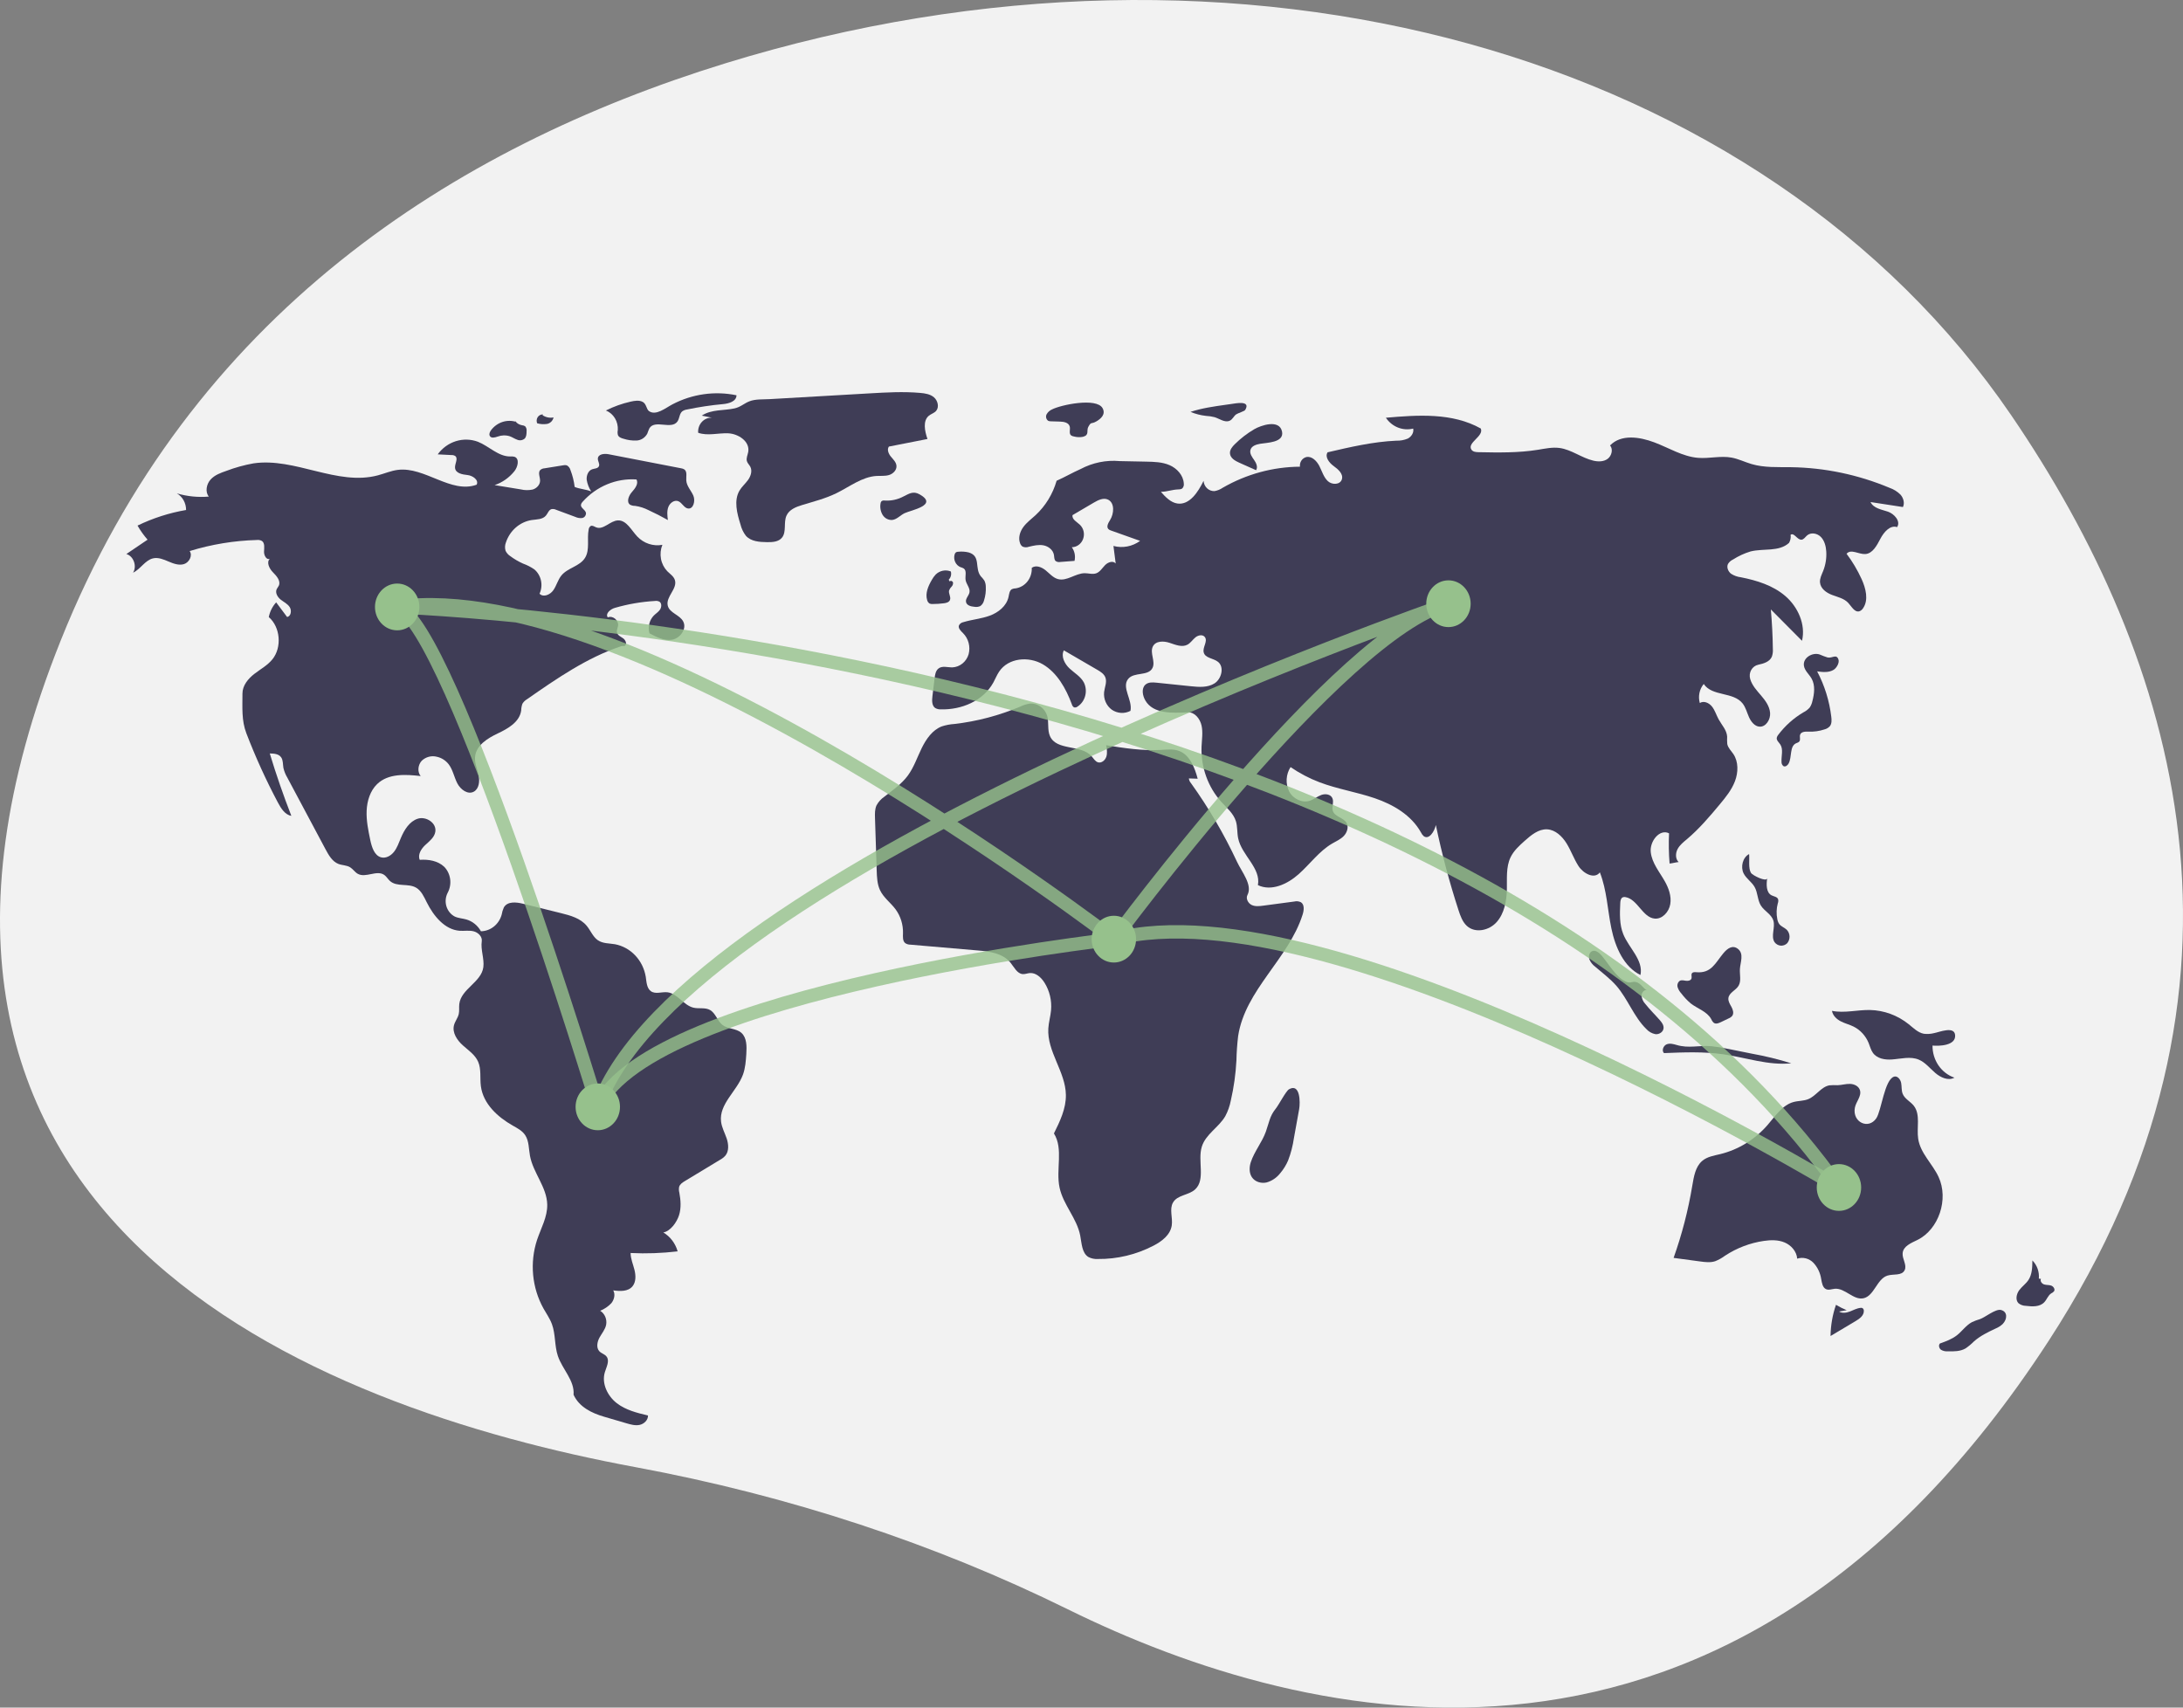 <svg width="326" height="255" viewBox="0 0 326 255" fill="none" xmlns="http://www.w3.org/2000/svg">
<rect x="0" y="0" width="326" height="255" fill="#808080" stroke="none"/>
<g clip-path="url(#clip0)">
<path d="M300.332 61.987C263.332 7.767 185.171 -14.226 108.301 9.461C67.663 21.985 28.48 47.076 9.062 95.662C-25.65 182.514 47.232 210.253 94.889 219.093C117.933 223.368 139.637 230.549 159.471 240.326C195.152 257.915 258.311 273.501 305.938 200.234C340.457 147.13 324.978 98.102 300.332 61.987Z" fill="#F2F2F2"/>
<path d="M85.817 72.714C85.713 71.852 85.504 71.008 85.194 70.204C85.155 70.051 85.085 69.909 84.991 69.787C84.897 69.664 84.779 69.564 84.645 69.492C84.467 69.443 84.28 69.441 84.101 69.486L81.306 69.936C81.072 69.947 80.848 70.039 80.669 70.197C80.305 70.6 80.663 71.249 80.652 71.805C80.639 72.431 80.112 72.938 79.54 73.106C78.955 73.231 78.353 73.223 77.772 73.083L73.864 72.444C75.015 72.057 76.039 71.337 76.82 70.366C77.335 69.724 77.608 68.527 76.865 68.223C76.644 68.159 76.414 68.139 76.186 68.165C74.415 68.18 73.022 66.623 71.365 65.967C70.304 65.575 69.152 65.546 68.075 65.884C66.997 66.222 66.049 66.911 65.365 67.851L67.447 67.957C67.642 67.945 67.837 68 68.001 68.112C68.457 68.507 67.89 69.265 67.954 69.883C68.038 70.686 69.051 70.858 69.814 70.939C70.577 71.02 71.546 71.674 71.178 72.383C67.342 73.774 63.438 69.663 59.409 70.169C58.389 70.297 57.426 70.719 56.431 70.984C50.349 72.605 44.061 68.281 37.848 69.197C36.467 69.445 35.109 69.822 33.792 70.323C32.946 70.616 32.064 70.931 31.45 71.61C30.835 72.288 30.602 73.447 31.184 74.156C29.579 74.295 27.964 74.134 26.414 73.679C26.833 73.924 27.182 74.284 27.424 74.721C27.665 75.157 27.791 75.654 27.788 76.159C25.283 76.589 22.844 77.372 20.538 78.487C20.968 79.241 21.471 79.946 22.038 80.592L18.867 82.737C19.938 83.022 20.492 84.56 19.869 85.521C20.98 85 21.669 83.654 22.856 83.381C23.635 83.202 24.427 83.538 25.165 83.853C25.903 84.168 26.715 84.473 27.479 84.237C28.243 84 28.807 82.957 28.321 82.292C31.588 81.288 34.964 80.733 38.366 80.639C38.628 80.604 38.894 80.658 39.126 80.791C39.569 81.115 39.453 81.813 39.429 82.38C39.405 82.947 39.825 83.693 40.306 83.437C39.74 83.954 40.224 84.927 40.767 85.471C41.31 86.015 41.965 86.765 41.632 87.472C41.545 87.656 41.398 87.804 41.315 87.99C41.068 88.54 41.459 89.181 41.921 89.546C42.383 89.911 42.948 90.166 43.269 90.672C43.59 91.177 43.444 92.062 42.87 92.133L41.241 89.954C40.684 90.562 40.302 91.324 40.14 92.151C41.868 93.639 42.128 96.667 40.681 98.457C39.942 99.372 38.89 99.928 37.972 100.641C37.055 101.355 36.206 102.371 36.208 103.572C36.212 105.647 36.051 107.575 36.789 109.5C38.151 113.048 39.723 116.502 41.497 119.842C41.962 120.719 42.564 121.681 43.508 121.832C42.316 118.775 41.242 115.671 40.288 112.519C40.91 112.522 41.628 112.574 41.992 113.104C42.294 113.543 42.229 114.14 42.323 114.673C42.442 115.189 42.641 115.682 42.911 116.13L48.605 126.81C49.077 127.696 49.618 128.646 50.52 129.005C51.097 129.234 51.764 129.191 52.295 129.521C52.711 129.779 52.992 130.239 53.416 130.482C54.615 131.171 56.283 129.85 57.404 130.672C57.724 130.908 57.928 131.281 58.224 131.551C59.259 132.495 60.957 131.863 62.152 132.567C62.922 133.021 63.321 133.929 63.732 134.752C64.761 136.812 66.426 138.831 68.632 138.995C69.324 139.046 70.032 138.908 70.709 139.07C71.386 139.233 72.053 139.855 71.944 140.577C71.758 141.815 72.338 143.171 72.183 144.414C71.898 146.678 68.849 147.673 68.587 149.94C68.529 150.436 68.619 150.949 68.507 151.435C68.37 152.03 67.945 152.515 67.794 153.107C67.508 154.228 68.271 155.345 69.109 156.099C69.948 156.854 70.948 157.504 71.406 158.561C71.89 159.677 71.652 160.979 71.81 162.195C72.154 164.85 74.332 166.819 76.573 168.088C77.256 168.475 77.989 168.849 78.431 169.52C79.008 170.396 78.95 171.55 79.143 172.596C79.615 175.158 81.663 177.269 81.721 179.878C81.763 181.733 80.784 183.415 80.199 185.165C79.651 186.842 79.452 188.623 79.617 190.388C79.782 192.152 80.307 193.859 81.155 195.39C81.592 196.168 82.116 196.902 82.425 197.745C82.977 199.25 82.798 200.96 83.307 202.482C83.98 204.494 85.83 206.155 85.653 208.28C86.493 210.116 88.347 211.019 90.212 211.565L93.554 212.545C94.194 212.732 94.862 212.921 95.514 212.786C96.165 212.65 96.787 212.08 96.77 211.381C95.132 210.992 93.44 210.578 92.089 209.526C90.738 208.475 89.813 206.602 90.326 204.917C90.563 204.136 91.069 203.234 90.588 202.588C90.313 202.219 89.81 202.122 89.499 201.785C89.015 201.259 89.181 200.375 89.529 199.741C89.877 199.107 90.381 198.54 90.521 197.823C90.592 197.421 90.545 197.007 90.385 196.634C90.226 196.262 89.963 195.95 89.63 195.74C90.25 195.494 90.813 195.113 91.284 194.622C91.719 194.099 91.92 193.293 91.578 192.698C92.594 192.834 93.794 192.9 94.461 192.082C94.993 191.428 94.957 190.451 94.746 189.618C94.536 188.786 94.18 187.978 94.169 187.116C96.513 187.233 98.862 187.149 101.194 186.865C100.857 185.67 100.09 184.66 99.058 184.049C100.114 183.861 101.076 182.53 101.409 181.458C101.743 180.387 101.658 179.22 101.451 178.113C101.372 177.828 101.361 177.527 101.42 177.237C101.539 176.838 101.911 176.594 102.255 176.386L107.496 173.217C107.809 173.052 108.092 172.831 108.334 172.565C108.883 171.886 108.802 170.861 108.521 170.019C108.239 169.178 107.789 168.387 107.681 167.502C107.357 164.856 110.046 162.958 110.954 160.468C111.31 159.491 111.383 158.428 111.452 157.384C111.526 156.262 111.531 154.959 110.713 154.237C109.929 153.544 108.704 153.698 107.884 153.054C107.132 152.463 106.873 151.315 106.051 150.838C105.305 150.405 104.369 150.68 103.539 150.476C102.078 150.118 101.159 148.344 99.666 148.18C98.824 148.087 97.871 148.521 97.181 148.004C96.573 147.549 96.549 146.635 96.433 145.859C96.231 144.653 95.681 143.541 94.861 142.674C94.039 141.806 92.986 141.225 91.841 141.007C90.973 140.861 90.028 140.916 89.289 140.414C88.542 139.905 88.199 138.953 87.611 138.248C86.665 137.113 85.174 136.71 83.777 136.364L78.095 134.957C77.087 134.708 75.787 134.575 75.246 135.506C75.085 135.86 74.972 136.236 74.909 136.622C74.706 137.322 74.298 137.935 73.743 138.375C73.188 138.815 72.515 139.058 71.821 139.07C71.345 138.214 70.573 137.586 69.668 137.315C69.091 137.146 68.475 137.127 67.925 136.878C67.626 136.725 67.36 136.508 67.143 136.242C66.926 135.976 66.763 135.667 66.663 135.332C66.564 134.997 66.53 134.645 66.565 134.296C66.599 133.947 66.701 133.609 66.863 133.304C67.191 132.689 67.317 131.979 67.223 131.281C67.129 130.584 66.82 129.939 66.343 129.445C65.377 128.531 63.979 128.311 62.684 128.402C62.344 127.622 62.911 126.743 63.523 126.176C64.134 125.61 64.877 125.053 65.01 124.207C65.219 122.876 63.607 121.865 62.382 122.262C61.158 122.658 60.376 123.911 59.86 125.145C59.563 125.854 59.311 126.6 58.844 127.197C58.376 127.794 57.623 128.222 56.911 128.03C55.903 127.759 55.514 126.497 55.291 125.427C54.991 123.991 54.69 122.535 54.753 121.066C54.816 119.598 55.286 118.089 56.314 117.095C57.99 115.475 60.561 115.634 62.823 115.892C62.289 115.258 62.421 114.19 62.992 113.593C63.294 113.311 63.657 113.11 64.049 113.009C64.441 112.907 64.851 112.908 65.242 113.011C65.924 113.16 66.538 113.547 66.986 114.108C67.628 114.934 67.811 116.048 68.297 116.984C68.783 117.921 69.875 118.72 70.769 118.217C71.541 117.783 71.664 116.656 71.472 115.756C71.28 114.857 70.871 113.982 70.941 113.064C71.074 111.31 72.8 110.255 74.323 109.533C75.846 108.81 77.59 107.839 77.832 106.099C77.84 105.758 77.901 105.421 78.012 105.101C78.181 104.818 78.416 104.586 78.694 104.425C83.139 101.332 87.659 98.201 92.739 96.51C93.004 96.422 93.035 96.52 93.304 96.451C93.681 96.222 93.431 95.587 93.07 95.331C92.708 95.075 92.225 94.879 92.134 94.431C92.066 94.101 92.251 93.778 92.298 93.445C92.416 92.626 91.486 91.869 90.763 92.197C90.355 91.628 91.163 90.966 91.816 90.777C93.776 90.209 95.789 89.862 97.82 89.744C98.054 89.705 98.294 89.748 98.503 89.867C98.844 90.115 98.8 90.686 98.559 91.041C98.317 91.396 97.941 91.619 97.64 91.919C97.311 92.257 97.076 92.683 96.961 93.152C96.847 93.62 96.856 94.113 96.989 94.576C98.049 95.144 99.202 95.728 100.376 95.528C101.55 95.328 102.592 93.939 102.04 92.83C101.526 91.797 99.983 91.564 99.717 90.431C99.406 89.106 101.188 87.926 100.787 86.628C100.611 86.059 100.073 85.725 99.66 85.314C99.172 84.81 98.84 84.163 98.708 83.458C98.576 82.752 98.649 82.021 98.919 81.36C98.246 81.485 97.555 81.438 96.903 81.223C96.251 81.008 95.657 80.632 95.172 80.125C94.276 79.173 93.561 77.67 92.288 77.713C91.121 77.752 90.115 79.187 89.023 78.749C88.754 78.641 88.471 78.422 88.211 78.551C88.125 78.609 88.054 78.687 88.001 78.779C87.949 78.871 87.917 78.974 87.908 79.08C87.63 80.477 88.108 82.069 87.385 83.276C86.598 84.59 84.778 84.772 83.824 85.957C83.306 86.6 83.105 87.467 82.629 88.145C82.153 88.823 81.143 89.254 80.572 88.663C80.853 88.055 80.929 87.365 80.789 86.706C80.65 86.046 80.301 85.456 79.802 85.032C79.271 84.667 78.7 84.375 78.1 84.16C77.43 83.862 76.793 83.487 76.199 83.045C75.902 82.856 75.66 82.583 75.501 82.258C75.376 81.851 75.393 81.41 75.549 81.015C75.839 80.14 76.35 79.366 77.027 78.775C77.704 78.184 78.522 77.799 79.391 77.661C80.152 77.552 81.037 77.591 81.54 76.981C81.806 76.658 81.946 76.169 82.333 76.038C82.58 75.986 82.837 76.019 83.064 76.133L85.903 77.186C86.22 77.336 86.569 77.397 86.914 77.362C87.086 77.337 87.242 77.246 87.352 77.105C87.462 76.964 87.518 76.785 87.507 76.603C87.416 76.106 86.691 75.868 86.757 75.368C86.794 75.205 86.877 75.059 86.995 74.947C88.019 73.799 89.272 72.903 90.664 72.325C92.055 71.746 93.551 71.498 95.044 71.6C95.402 72.219 94.836 72.953 94.364 73.482C93.893 74.011 93.514 74.956 94.084 75.364C94.318 75.489 94.578 75.551 94.84 75.543C95.539 75.642 96.218 75.859 96.852 76.185C97.832 76.635 98.794 77.127 99.738 77.661C99.654 77.006 99.575 76.316 99.811 75.704C100.046 75.091 100.716 74.611 101.302 74.849C101.866 75.079 102.155 75.866 102.756 75.938C103.557 76.034 103.873 74.787 103.539 74.014C103.204 73.241 102.541 72.594 102.486 71.746C102.448 71.175 102.655 70.466 102.221 70.119C102.067 70.015 101.892 69.951 101.71 69.93L90.881 67.832C90.238 67.707 89.308 67.803 89.28 68.491C89.264 68.875 89.59 69.255 89.446 69.608C89.292 69.984 88.786 69.95 88.417 70.083C87.846 70.29 87.559 71.005 87.614 71.639C87.714 72.268 87.946 72.867 88.292 73.391C87.588 73.081 86.521 73.024 85.817 72.714Z" fill="#3F3D56"/>
<path d="M77.177 63.034C76.494 62.796 75.758 62.785 75.069 63.002C74.38 63.219 73.771 63.655 73.325 64.249C73.146 64.496 72.996 64.837 73.146 65.104C73.36 65.488 73.905 65.337 74.307 65.199C74.898 64.977 75.541 64.961 76.141 65.153C76.519 65.29 76.857 65.531 77.236 65.662C77.42 65.744 77.623 65.77 77.82 65.74C78.019 65.71 78.205 65.623 78.36 65.489C78.62 65.21 78.636 64.775 78.637 64.384C78.655 64.253 78.645 64.12 78.608 63.993C78.57 63.867 78.507 63.751 78.421 63.653C78.27 63.561 78.099 63.508 77.924 63.498C77.532 63.422 77.177 63.204 76.921 62.881" fill="#3F3D56"/>
<path d="M81.081 61.889C80.928 61.88 80.776 61.913 80.638 61.984C80.501 62.055 80.384 62.163 80.297 62.295C80.21 62.428 80.158 62.582 80.144 62.743C80.13 62.903 80.156 63.065 80.219 63.212C80.688 63.347 81.178 63.38 81.66 63.311C81.901 63.272 82.125 63.158 82.304 62.985C82.483 62.812 82.61 62.587 82.668 62.338C82.101 62.447 81.515 62.329 81.026 62.008" fill="#3F3D56"/>
<path d="M94.182 59.977C92.904 60.263 91.664 60.707 90.485 61.299C91.041 61.524 91.513 61.931 91.832 62.46C92.152 62.989 92.301 63.612 92.259 64.237C92.209 64.477 92.215 64.726 92.276 64.963C92.412 65.31 92.805 65.44 93.151 65.529C93.772 65.728 94.421 65.815 95.07 65.787C95.395 65.769 95.71 65.666 95.988 65.488C96.265 65.309 96.496 65.061 96.659 64.765C96.753 64.484 96.863 64.209 96.989 63.942C97.818 62.613 100.281 64.22 101.171 62.935C101.485 62.483 101.456 61.801 101.865 61.443C102.076 61.286 102.321 61.188 102.578 61.156C104.368 60.781 106.176 60.51 107.994 60.344C108.856 60.265 109.979 59.939 109.986 59.028C106.741 58.357 103.376 58.834 100.415 60.384C99.349 60.947 97.938 62.13 96.91 61.385C96.525 61.105 96.544 60.353 96.015 60.039C95.473 59.718 94.757 59.848 94.182 59.977Z" fill="#3F3D56"/>
<path d="M104.793 62.067L106.316 62.375C106.036 62.362 105.756 62.412 105.496 62.522C105.235 62.632 105 62.798 104.805 63.012C104.611 63.225 104.462 63.479 104.368 63.758C104.275 64.037 104.239 64.333 104.262 64.627C105.689 65.129 107.244 64.641 108.746 64.708C110.249 64.774 111.997 65.904 111.741 67.465C111.663 67.937 111.404 68.408 111.539 68.866C111.633 69.186 111.902 69.414 112.053 69.709C112.369 70.324 112.117 71.102 111.718 71.662C111.319 72.221 110.783 72.667 110.433 73.262C109.563 74.74 110.057 76.651 110.576 78.302C110.726 78.927 111.003 79.509 111.387 80.009C112.155 80.869 113.407 80.944 114.529 80.961C115.345 80.974 116.28 80.931 116.796 80.266C117.47 79.396 116.998 78.04 117.442 77.02C117.845 76.093 118.871 75.695 119.801 75.414C121.505 74.897 123.241 74.458 124.852 73.678C126.852 72.709 128.721 71.199 130.919 71.075C131.536 71.04 132.168 71.116 132.762 70.938C133.356 70.76 133.921 70.219 133.876 69.571C133.837 69.017 133.392 68.61 133.044 68.192C132.696 67.774 132.423 67.132 132.743 66.689L138.505 65.556C138.096 64.384 137.778 62.84 138.717 62.077C139.055 61.802 139.509 61.692 139.797 61.359C140.288 60.792 140.041 59.815 139.474 59.332C138.907 58.85 138.14 58.738 137.413 58.674C134.887 58.453 132.346 58.599 129.814 58.746C124.866 59.031 119.917 59.317 114.969 59.602C113.973 59.66 112.823 59.572 111.909 59.93C111.136 60.233 110.586 60.789 109.701 60.985C108.068 61.345 106.271 61.101 104.793 62.067Z" fill="#3F3D56"/>
<path d="M132.08 74.745C131.925 74.719 131.766 74.757 131.637 74.851C131.551 74.95 131.5 75.077 131.492 75.211C131.394 75.801 131.511 76.409 131.82 76.913C131.978 77.159 132.195 77.358 132.45 77.486C132.705 77.615 132.987 77.669 133.269 77.644C133.955 77.552 134.46 76.936 135.091 76.635C136.062 76.172 140.189 75.45 137.335 73.826C136.351 73.266 135.715 73.76 134.94 74.129C134.057 74.604 133.069 74.817 132.08 74.745Z" fill="#3F3D56"/>
<path d="M157.085 61.15C156.752 61.293 156.473 61.549 156.292 61.877C156.209 62.043 156.19 62.237 156.238 62.418C156.287 62.599 156.4 62.754 156.554 62.85C156.678 62.897 156.81 62.919 156.942 62.915L158.298 62.957C158.874 62.975 159.593 63.105 159.748 63.689C159.863 64.123 159.606 64.68 159.916 64.991C160.049 65.099 160.209 65.165 160.377 65.18C160.823 65.301 161.29 65.317 161.743 65.226C162.729 64.948 162.211 64.314 162.521 63.749C162.997 62.886 162.914 63.409 163.752 62.914C164.37 62.548 165.169 61.885 164.653 60.953C163.755 59.334 158.41 60.454 157.085 61.15Z" fill="#3F3D56"/>
<path d="M183.839 60.335L183.052 60.446C181.277 60.695 179.492 60.947 177.782 61.508C178.522 61.816 179.299 62.017 180.09 62.105C180.526 62.127 180.958 62.192 181.383 62.298C182.138 62.535 182.899 63.146 183.628 62.833C184.08 62.639 184.228 62.143 184.603 61.88C184.861 61.699 185.843 61.405 185.952 61.222C186.839 59.741 184.52 60.24 183.839 60.335Z" fill="#3F3D56"/>
<path d="M187.295 64.102C186.244 64.721 185.268 65.474 184.391 66.342C184.021 66.708 183.643 67.164 183.677 67.697C183.721 68.406 184.438 68.817 185.059 69.094L187.575 70.216C187.881 69.763 187.601 69.137 187.286 68.692C186.97 68.247 186.595 67.732 186.735 67.196C186.894 66.585 187.602 66.376 188.195 66.271C189.163 66.099 191.772 66.113 191.458 64.472C191.089 62.538 188.266 63.531 187.295 64.102Z" fill="#3F3D56"/>
<path d="M186.789 173.553C186.549 174.283 186.527 175.143 186.941 175.781C187.406 176.496 188.336 176.763 189.142 176.582C189.943 176.357 190.658 175.873 191.184 175.199C191.666 174.633 192.063 173.993 192.36 173.301C192.774 172.222 193.066 171.096 193.231 169.945L194.012 165.626C194.186 164.66 194.18 161.701 192.495 162.665C192.034 162.928 190.969 165.008 190.486 165.598C189.617 166.661 189.502 167.692 189.044 168.98C188.471 170.593 187.319 171.937 186.789 173.553Z" fill="#3F3D56"/>
<path d="M275.778 195.657C275.227 195.43 274.692 195.162 274.177 194.854C273.661 196.348 273.387 197.922 273.366 199.512L277.138 197.264C277.706 196.926 278.349 196.456 278.337 195.769C278.342 195.685 278.325 195.6 278.289 195.524C278.252 195.449 278.196 195.385 278.128 195.34C278.044 195.304 277.953 195.293 277.864 195.307C277.304 195.356 276.794 195.646 276.267 195.847C275.739 196.049 275.122 196.155 274.638 195.856" fill="#3F3D56"/>
<path d="M295.679 196.991C295.265 197.11 294.861 197.263 294.469 197.448C293.604 197.912 293.015 198.793 292.236 199.404C291.49 199.989 290.593 200.31 289.712 200.622C289.453 200.863 289.572 201.349 289.853 201.561C290.155 201.742 290.502 201.824 290.849 201.797C291.765 201.818 292.729 201.827 293.531 201.362C293.982 201.053 294.405 200.7 294.793 200.307C295.73 199.483 296.856 198.94 297.97 198.415C298.376 198.253 298.751 198.017 299.078 197.717C299.778 196.991 299.827 195.87 298.817 195.623C298.002 195.423 296.456 196.727 295.679 196.991Z" fill="#3F3D56"/>
<path d="M304.472 190.942C304.518 190.443 304.454 189.938 304.288 189.468C304.121 188.998 303.855 188.573 303.509 188.227C303.499 189.227 303.47 190.293 302.936 191.12C302.556 191.709 301.959 192.107 301.542 192.668C301.125 193.229 300.94 194.119 301.429 194.612C301.742 194.862 302.122 195 302.515 195.005C303.489 195.126 304.615 195.193 305.298 194.453C305.671 194.049 305.852 193.45 306.307 193.153C306.476 193.078 306.627 192.964 306.749 192.819C306.937 192.505 306.639 192.091 306.303 191.978C305.967 191.864 305.597 191.918 305.26 191.81C304.923 191.703 304.613 191.303 304.786 190.98" fill="#3F3D56"/>
<path d="M288.844 154.276C288.333 154.406 287.805 154.439 287.283 154.373C286.416 154.205 285.741 153.517 285.042 152.953C283.378 151.619 281.356 150.875 279.266 150.828C277.365 150.79 275.446 151.332 273.578 150.954C273.7 151.669 274.281 152.205 274.9 152.523C275.52 152.842 276.204 153.002 276.826 153.314C277.823 153.819 278.614 154.685 279.054 155.754C279.254 156.247 279.38 156.784 279.684 157.214C280.305 158.094 281.482 158.287 282.52 158.215C283.874 158.121 285.288 157.711 286.548 158.242C287.511 158.648 288.201 159.537 289.006 160.227C289.81 160.918 290.943 161.43 291.867 160.932C290.908 160.605 290.073 159.963 289.484 159.101C288.895 158.239 288.583 157.2 288.594 156.138C289.5 156.226 292.11 156.192 291.969 154.571C291.85 153.197 289.622 154.127 288.844 154.276Z" fill="#3F3D56"/>
<path d="M276.991 165.455C277.151 164.526 278.031 163.705 277.757 162.806C277.568 162.184 276.883 161.877 276.263 161.862C275.643 161.846 275.033 162.041 274.413 162.059C274.01 162.037 273.605 162.043 273.202 162.077C271.971 162.29 271.213 163.649 270.053 164.132C269.347 164.426 268.555 164.37 267.822 164.573C266.156 165.034 265.103 166.691 263.939 168.027C262.058 170.175 259.608 171.68 256.906 172.346C255.959 172.577 254.941 172.724 254.189 173.372C253.192 174.229 252.947 175.699 252.725 177.034C252.112 180.721 251.176 184.34 249.928 187.845L253.882 188.376C254.634 188.477 255.413 188.576 256.137 188.342C256.664 188.133 257.162 187.853 257.621 187.51C259.382 186.358 261.352 185.609 263.406 185.311C264.441 185.161 265.527 185.134 266.498 185.539C267.47 185.944 268.304 186.863 268.385 187.96C268.805 187.823 269.253 187.808 269.681 187.917C270.108 188.027 270.499 188.257 270.813 188.582C271.432 189.247 271.837 190.099 271.972 191.019C272.076 191.588 272.18 192.271 272.682 192.51C273.092 192.705 273.561 192.495 274.009 192.457C275.529 192.329 276.791 194.196 278.285 193.874C279.887 193.529 280.281 191.002 281.844 190.496C282.742 190.205 284.001 190.559 284.431 189.679C284.81 188.904 284.054 188.01 284.132 187.142C284.228 186.073 285.425 185.619 286.348 185.163C289.53 183.591 291.04 179.081 289.498 175.755C288.585 173.784 286.787 172.233 286.455 170.068C286.2 168.403 286.823 166.46 285.815 165.149C285.302 164.482 284.433 164.114 284.128 163.318C283.936 162.817 284.013 162.249 283.91 161.72C283.806 161.191 283.368 160.637 282.872 160.774C281.431 161.173 280.972 165.858 280.2 166.997C279.028 168.728 276.621 167.588 276.991 165.455Z" fill="#3F3D56"/>
<path d="M250.366 156.046C249.874 155.901 249.336 155.758 248.864 155.965C248.393 156.173 248.117 156.902 248.496 157.264C251.457 157.143 254.437 157.022 257.373 157.445C260.756 157.933 264.104 159.142 267.502 158.786C265.561 158.183 263.588 157.701 261.593 157.343L258.267 156.673C257.375 156.477 256.473 156.33 255.566 156.234C253.668 156.069 252.232 156.597 250.366 156.046Z" fill="#3F3D56"/>
<path d="M253.33 145.185C253.085 145.163 252.78 145.145 252.653 145.367C252.531 145.58 252.67 145.861 252.605 146.099C252.516 146.425 252.111 146.508 251.791 146.464C251.472 146.42 251.127 146.313 250.844 146.475C250.701 146.579 250.593 146.728 250.537 146.901C250.481 147.074 250.48 147.262 250.534 147.436C250.649 147.781 250.836 148.095 251.081 148.355C251.499 148.91 251.976 149.414 252.502 149.856C253.52 150.647 254.899 151.028 255.54 152.177C255.63 152.399 255.769 152.596 255.945 152.752C256.253 152.957 256.655 152.801 256.986 152.641L258.147 152.083C258.357 152.003 258.543 151.869 258.69 151.694C258.956 151.315 258.793 150.775 258.57 150.367C258.347 149.959 258.062 149.536 258.11 149.068C258.195 148.233 259.215 147.913 259.634 147.199C260.056 146.479 259.781 145.551 259.83 144.706C259.887 143.718 260.477 142.433 259.528 141.694C258.722 141.067 257.951 141.647 257.372 142.339C256.152 143.8 255.574 145.382 253.33 145.185Z" fill="#3F3D56"/>
<path d="M260.381 130.42C260.777 131.22 261.604 131.697 262.036 132.476C262.505 133.32 262.452 134.41 262.96 135.228C263.482 136.067 264.531 136.513 264.824 137.467C265.143 138.51 264.419 139.776 264.996 140.687C265.104 140.836 265.24 140.959 265.396 141.05C265.551 141.141 265.723 141.196 265.9 141.214C266.077 141.231 266.255 141.209 266.424 141.15C266.592 141.09 266.747 140.995 266.879 140.869C267.123 140.59 267.253 140.221 267.242 139.842C267.232 139.463 267.081 139.104 266.822 138.84C266.48 138.512 265.989 138.37 265.703 137.986C265.555 137.765 265.455 137.511 265.414 137.243C265.258 136.472 265.283 135.672 265.486 134.912C265.563 134.72 265.582 134.507 265.542 134.303C265.413 133.909 264.907 133.881 264.552 133.699C263.746 133.284 263.765 132.085 263.906 131.152C263.812 131.773 261.71 130.716 261.49 130.364C261.053 129.665 261.291 128.316 261.204 127.543C260.26 128.022 259.896 129.443 260.381 130.42Z" fill="#3F3D56"/>
<path d="M239.202 142.722C238.814 142.265 238.23 141.786 237.71 142.062C237.313 142.272 237.204 142.851 237.359 143.289C237.549 143.715 237.841 144.081 238.206 144.352C239.29 145.293 240.457 146.143 241.403 147.237C243.095 149.196 243.992 151.839 245.832 153.643C246.202 154.061 246.692 154.34 247.227 154.438C247.763 154.49 248.366 154.129 248.427 153.565C248.478 153.101 248.171 152.686 247.87 152.342C247.155 151.523 246.373 150.769 245.698 149.913C245.386 149.585 245.19 149.154 245.142 148.692C245.139 148.231 245.538 147.749 245.962 147.863C245.446 147.724 245.064 146.82 244.307 146.65C243.675 146.508 243.522 146.92 242.769 146.58C241.334 145.932 240.208 143.907 239.202 142.722Z" fill="#3F3D56"/>
<path d="M272.93 98.184C272.519 98.055 272.114 97.903 271.718 97.728C270.652 97.391 269.242 98.216 269.384 99.379C269.478 100.151 270.161 100.671 270.538 101.341C271.097 102.334 270.948 103.594 270.654 104.707C270.582 105.051 270.445 105.377 270.251 105.664C269.979 105.968 269.655 106.213 269.296 106.388C267.856 107.238 266.587 108.373 265.558 109.731C265.446 109.857 265.368 110.012 265.332 110.179C265.281 110.572 265.656 110.858 265.868 111.185C266.338 111.912 265.998 112.89 266.045 113.769C266.037 113.893 266.061 114.017 266.112 114.129C266.163 114.241 266.24 114.338 266.337 114.41C266.62 114.561 266.956 114.304 267.11 114.01C267.62 113.037 267.236 111.476 268.193 111.007C268.374 110.918 268.593 110.88 268.714 110.713C268.905 110.447 268.72 110.054 268.817 109.737C268.963 109.26 269.582 109.239 270.057 109.26C270.876 109.296 271.694 109.181 272.474 108.921C272.781 108.844 273.059 108.675 273.275 108.433C273.561 108.057 273.535 107.523 273.478 107.045C273.192 104.663 272.475 102.36 271.367 100.261C272.207 100.374 273.122 100.472 273.847 100.011C274.253 99.753 274.74 98.981 274.538 98.455C274.22 97.624 273.645 98.323 272.93 98.184Z" fill="#3F3D56"/>
<path d="M165.193 111.287C165.293 111.855 165.392 112.453 165.216 113C165.039 113.547 164.483 114.004 163.958 113.836C163.55 113.706 163.315 113.275 163.025 112.946C161.416 111.116 157.785 112.175 156.791 109.912C156.386 108.988 156.661 107.882 156.385 106.906C156.21 106.343 155.863 105.856 155.397 105.523C154.931 105.19 154.374 105.029 153.812 105.066C153.299 105.144 152.801 105.301 152.331 105.531C149.188 106.857 145.889 107.726 142.523 108.115C141.883 108.156 141.251 108.277 140.638 108.476C139.256 109.004 138.312 110.353 137.64 111.729C136.968 113.106 136.472 114.597 135.571 115.82C134.624 117.105 133.297 118.006 132.06 118.979C131.583 119.303 131.186 119.741 130.901 120.258C130.633 120.838 130.648 121.513 130.669 122.157L130.922 129.99C130.955 130.997 130.995 132.04 131.424 132.942C131.958 134.068 133.014 134.805 133.747 135.799C134.495 136.821 134.884 138.084 134.85 139.374C134.834 139.892 134.785 140.506 135.169 140.831C135.402 140.99 135.675 141.073 135.953 141.069L146.014 141.936C147.783 142.088 149.745 142.339 150.9 143.759C151.446 144.429 151.884 145.393 152.719 145.465C153.077 145.496 153.426 145.341 153.784 145.311C154.688 145.235 155.482 145.958 155.984 146.754C156.742 147.967 157.087 149.416 156.96 150.862C156.878 151.77 156.611 152.653 156.553 153.563C156.334 157.025 159.121 160.034 159.175 163.504C159.207 165.545 158.287 167.452 157.39 169.261C158.838 171.571 157.652 174.646 158.229 177.346C158.775 179.908 160.804 181.913 161.309 184.485C161.54 185.662 161.554 187.11 162.539 187.716C162.972 187.938 163.451 188.039 163.932 188.01C166.829 188.046 169.693 187.359 172.289 186.006C173.508 185.369 174.771 184.418 174.984 183.003C175.156 181.862 174.606 180.586 175.165 179.592C175.825 178.42 177.513 178.513 178.483 177.612C180.056 176.151 178.829 173.364 179.467 171.26C180.04 169.368 182.012 168.363 182.99 166.665C183.375 165.934 183.651 165.146 183.809 164.328C184.257 162.372 184.536 160.377 184.642 158.368C184.668 157.148 184.753 155.929 184.898 154.718C185.952 147.821 192.427 143.203 194.529 136.577C194.73 135.945 194.824 135.102 194.289 134.744C193.972 134.584 193.613 134.545 193.271 134.631L188.634 135.247C188.058 135.324 187.447 135.395 186.918 135.143C186.389 134.891 186.01 134.187 186.29 133.651C187.078 132.149 185.458 130.25 184.738 128.71C182.799 124.564 180.491 120.621 177.843 116.935C177.674 116.746 177.568 116.503 177.541 116.244L178.857 116.29C178.413 114.611 177.68 112.774 176.131 112.16C175.258 111.814 174.291 111.934 173.36 111.987C170.693 112.141 167.833 111.717 165.193 111.287Z" fill="#3F3D56"/>
<path d="M173.362 73.451C174.06 74.232 174.842 75.059 175.852 75.195C177.636 75.436 178.918 73.493 179.735 71.806C179.765 72.236 179.954 72.637 180.26 72.923C180.567 73.209 180.967 73.358 181.376 73.338C181.816 73.26 182.237 73.087 182.61 72.83C186.145 70.796 190.103 69.719 194.131 69.694C194.092 69.373 194.168 69.048 194.343 68.782C194.519 68.516 194.781 68.328 195.081 68.254C195.9 68.083 196.637 68.828 197.032 69.603C197.427 70.377 197.674 71.275 198.301 71.855C198.929 72.434 200.144 72.409 200.392 71.57C200.63 70.764 199.832 70.076 199.17 69.601C198.508 69.126 197.809 68.247 198.256 67.546C201.639 66.757 205.044 65.965 208.507 65.808C209.096 65.83 209.684 65.723 210.233 65.495C210.761 65.222 211.18 64.603 211.038 64.002C210.283 64.189 209.491 64.135 208.765 63.846C208.039 63.558 207.411 63.048 206.96 62.382C211.765 61.964 216.875 61.608 221.133 63.989C221.644 65.144 219.04 66.105 219.737 67.147C219.959 67.48 220.404 67.519 220.79 67.526C223.749 67.584 226.725 67.641 229.651 67.17C230.72 66.998 231.8 66.756 232.873 66.895C234.661 67.127 236.19 68.383 237.949 68.793C238.665 68.96 239.468 68.965 240.071 68.527C240.675 68.088 240.934 67.09 240.439 66.52C242.095 64.811 244.844 65.234 247.029 66.053C249.214 66.871 251.283 68.191 253.596 68.373C255.254 68.504 256.935 68.034 258.574 68.333C259.603 68.52 260.561 69.002 261.568 69.299C263.471 69.859 265.484 69.741 267.461 69.768C272.503 69.84 277.49 70.883 282.175 72.847C282.784 73.056 283.342 73.403 283.81 73.865C284.246 74.356 284.469 75.12 284.176 75.718L279.334 74.973C279.791 75.918 280.971 76.08 281.929 76.406C282.887 76.732 283.881 77.846 283.305 78.716C282.267 78.368 281.326 79.462 280.801 80.467C280.277 81.473 279.637 82.678 278.549 82.739C277.575 82.794 276.396 81.92 275.761 82.7C276.639 83.866 277.39 85.131 278.002 86.472C278.629 87.849 279.076 89.583 278.228 90.822C278.094 91.043 277.892 91.208 277.655 91.289C276.963 91.474 276.513 90.581 276.016 90.041C275.39 89.359 274.443 89.166 273.596 88.846C272.748 88.527 271.855 87.898 271.789 86.953C271.748 86.364 272.043 85.817 272.26 85.274C272.625 84.357 272.785 83.364 272.727 82.372C272.679 81.574 272.467 80.744 271.922 80.186C271.378 79.629 270.438 79.452 269.854 79.963C269.581 80.201 269.363 80.582 269.009 80.596C268.383 80.622 267.903 79.473 267.4 79.865C267.459 80.283 267.376 80.709 267.167 81.07C265.665 82.445 263.358 81.863 261.422 82.349C260.501 82.626 259.62 83.032 258.801 83.555C258.494 83.692 258.234 83.923 258.051 84.217C257.81 84.711 258.076 85.345 258.502 85.674C258.954 85.966 259.462 86.148 259.989 86.208C262.349 86.679 264.744 87.407 266.608 89.004C268.471 90.601 269.693 93.24 269.104 95.692L264.449 91.008C264.625 92.975 264.726 94.947 264.75 96.925C264.78 97.311 264.729 97.699 264.602 98.063C264.27 98.835 263.371 99.094 262.583 99.265C262.363 99.309 262.155 99.401 261.973 99.535C261.79 99.67 261.636 99.844 261.521 100.045C261.406 100.247 261.333 100.472 261.307 100.705C261.281 100.938 261.302 101.175 261.368 101.399C261.648 102.36 262.347 103.11 262.986 103.856C263.625 104.603 264.254 105.452 264.338 106.453C264.422 107.455 263.704 108.584 262.752 108.514C262.03 108.461 261.494 107.781 261.186 107.091C260.878 106.401 260.695 105.633 260.232 105.047C258.832 103.273 255.686 104.033 254.431 102.142C254.111 102.524 253.889 102.986 253.787 103.483C253.684 103.981 253.704 104.498 253.844 104.985C254.428 104.601 255.227 104.958 255.666 105.517C256.104 106.076 256.311 106.793 256.655 107.421C257.12 108.269 257.86 109.02 257.925 109.996C257.907 110.365 257.913 110.735 257.942 111.103C258.058 111.695 258.532 112.119 258.861 112.614C259.627 113.764 259.59 115.345 259.096 116.65C258.602 117.955 257.715 119.046 256.837 120.103C255.303 121.95 253.737 123.786 251.918 125.32C251.399 125.757 250.845 126.188 250.522 126.8C250.198 127.411 250.182 128.27 250.679 128.736C250.323 128.755 249.686 128.939 249.33 128.957C249.205 127.456 249.178 125.947 249.249 124.442C247.846 123.732 246.336 125.632 246.517 127.259C246.698 128.887 247.816 130.193 248.612 131.601C249.194 132.63 249.626 133.831 249.432 135.012C249.237 136.192 248.237 137.281 247.103 137.177C245.3 137.012 244.546 134.286 242.76 133.974C242.603 133.935 242.438 133.952 242.29 134.023C242.025 134.176 241.979 134.55 241.964 134.868C241.891 136.428 241.828 138.051 242.407 139.49C243.253 141.595 245.44 143.363 244.981 145.598C242.51 144.388 241.225 141.47 240.642 138.667C240.059 135.865 239.962 132.922 238.916 130.272C238.122 131.344 236.453 130.458 235.728 129.334C235.04 128.268 234.617 127.035 233.95 125.955C233.282 124.875 232.26 123.908 231.038 123.848C229.756 123.786 228.645 124.712 227.667 125.587C226.864 126.307 226.038 127.055 225.569 128.049C224.885 129.497 225.064 131.203 225.031 132.819C224.995 134.567 224.644 136.41 223.513 137.689C222.382 138.969 220.294 139.414 219.047 138.261C218.396 137.659 218.081 136.76 217.8 135.897C216.446 131.736 215.318 127.498 214.423 123.202C214.213 124.182 213.396 125.446 212.615 124.869C212.439 124.713 212.297 124.521 212.198 124.303C210.741 121.703 208.043 120.143 205.317 119.208C202.591 118.273 199.723 117.837 197.027 116.809C195.516 116.233 194.073 115.476 192.727 114.553C192.383 115.084 192.183 115.703 192.146 116.345C192.11 116.986 192.239 117.626 192.52 118.196C193.118 119.311 194.471 119.957 195.629 119.567C196.228 119.365 196.734 118.928 197.327 118.712C197.921 118.496 198.719 118.602 198.978 119.204C199.227 119.781 198.851 120.479 199.038 121.081C199.321 121.998 200.635 122.069 201.095 122.904C201.436 123.525 201.155 124.349 200.667 124.851C200.179 125.352 199.528 125.626 198.932 125.975C196.999 127.107 195.625 129.039 193.936 130.543C192.246 132.046 189.863 133.143 187.85 132.179C188.33 129.62 185.435 127.742 184.903 125.194C184.727 124.356 184.818 123.465 184.568 122.648C184.206 121.465 183.209 120.652 182.392 119.755C181.4 118.656 180.627 117.359 180.119 115.94C179.612 114.522 179.379 113.01 179.434 111.495C179.479 110.443 179.662 109.373 179.435 108.347C179.207 107.32 178.4 106.327 177.4 106.374C175.117 106.48 172.24 106.659 171.043 104.609C170.615 103.878 170.429 102.806 171.047 102.246C171.483 101.85 172.127 101.888 172.7 101.947L177.844 102.48C179.047 102.604 180.348 102.707 181.381 102.045C182.413 101.382 182.861 99.624 181.905 98.845C181.206 98.275 179.954 98.306 179.751 97.401C179.582 96.647 180.375 95.791 179.947 95.161C179.64 94.709 178.95 94.835 178.532 95.173C178.113 95.512 177.81 96.007 177.342 96.264C176.521 96.714 175.54 96.285 174.657 95.995C173.774 95.704 172.59 95.679 172.161 96.543C171.682 97.509 172.586 98.775 172.111 99.743C171.482 101.023 169.353 100.294 168.47 101.395C167.457 102.658 169.16 104.542 168.818 106.156C168.382 106.383 167.897 106.488 167.411 106.459C166.925 106.43 166.455 106.269 166.045 105.992C165.643 105.704 165.322 105.306 165.117 104.841C164.912 104.376 164.831 103.861 164.882 103.351C164.966 102.625 165.326 101.884 165.085 101.198C164.89 100.643 164.361 100.313 163.87 100.027L158.87 97.118C158.406 98.025 158.993 99.149 159.727 99.83C160.461 100.511 161.38 101.024 161.862 101.92C162.167 102.541 162.235 103.261 162.053 103.933C161.871 104.606 161.452 105.179 160.881 105.537C160.81 105.589 160.729 105.624 160.643 105.64C160.558 105.656 160.47 105.652 160.386 105.628C160.306 105.579 160.237 105.513 160.181 105.435C160.126 105.357 160.086 105.268 160.064 105.173C159.182 102.796 157.858 100.452 155.741 99.21C153.623 97.969 150.581 98.224 149.192 100.316C148.862 100.813 148.641 101.379 148.354 101.904C146.827 104.695 143.555 106.017 140.498 105.93C140.199 105.948 139.901 105.874 139.641 105.718C139.147 105.359 139.169 104.597 139.245 103.969L139.566 101.307C139.63 100.772 139.723 100.182 140.125 99.848C140.692 99.377 141.509 99.674 142.23 99.663C142.776 99.636 143.302 99.433 143.735 99.081C144.168 98.729 144.488 98.246 144.651 97.696C144.797 97.141 144.796 96.554 144.648 95.999C144.501 95.445 144.212 94.943 143.814 94.548C143.483 94.221 143.04 93.81 143.214 93.369C143.284 93.247 143.378 93.143 143.49 93.064C143.602 92.984 143.73 92.931 143.863 92.909C145.159 92.513 146.528 92.409 147.802 91.942C149.076 91.474 150.311 90.518 150.613 89.133C150.705 88.709 150.747 88.195 151.109 87.984C151.291 87.903 151.486 87.862 151.683 87.861C152.374 87.757 153.003 87.385 153.446 86.818C153.889 86.251 154.115 85.529 154.078 84.796C154.689 84.346 155.544 84.677 156.135 85.155C156.726 85.632 157.247 86.264 157.966 86.47C159.305 86.854 160.6 85.605 161.988 85.599C162.571 85.597 163.176 85.814 163.725 85.606C164.282 85.394 164.614 84.811 165.041 84.379C165.469 83.948 166.218 83.685 166.613 84.15L166.277 81.529C166.953 81.709 167.659 81.735 168.346 81.604C169.032 81.473 169.685 81.189 170.258 80.771L165.916 79.226C165.765 79.186 165.626 79.108 165.51 78.998C165.195 78.639 165.508 78.082 165.765 77.675C166.379 76.701 166.482 75.098 165.472 74.613C164.783 74.282 163.992 74.679 163.33 75.068L160.161 76.929C160.06 77.563 160.797 77.923 161.253 78.35C161.529 78.609 161.725 78.949 161.814 79.327C161.903 79.704 161.882 80.102 161.752 80.466C161.623 80.831 161.392 81.146 161.09 81.37C160.788 81.593 160.428 81.716 160.059 81.721C160.267 82.006 160.412 82.338 160.483 82.69C160.553 83.043 160.548 83.408 160.466 83.758L158.334 83.92C158.095 83.97 157.846 83.919 157.642 83.778C157.414 83.564 157.445 83.19 157.392 82.874C157.265 82.111 156.555 81.575 155.83 81.438C155.106 81.301 154.364 81.477 153.647 81.65C153.342 81.766 153.008 81.758 152.708 81.628C152.537 81.51 152.406 81.337 152.337 81.134C152.022 80.331 152.316 79.387 152.822 78.7C153.327 78.013 154.019 77.511 154.64 76.939C156.125 75.567 157.216 73.784 157.79 71.793C158.964 71.275 160.179 70.572 161.353 70.054C163.163 69.089 165.193 68.675 167.214 68.858L171.189 68.938C172.366 68.962 173.575 68.992 174.663 69.465C175.752 69.937 176.708 70.959 176.783 72.196C176.806 72.336 176.794 72.48 176.75 72.614C176.705 72.748 176.629 72.868 176.528 72.963C176.374 73.051 176.2 73.092 176.025 73.082C174.928 73.123 174.46 73.411 173.362 73.451Z" fill="#3F3D56"/>
<path d="M141.676 86.572C141.831 86.417 141.943 86.22 141.999 86.002C142.055 85.785 142.053 85.556 141.993 85.339C141.615 85.186 141.204 85.146 140.806 85.226C140.408 85.305 140.038 85.499 139.74 85.787C139.504 86.038 139.301 86.321 139.136 86.628C138.614 87.525 138.152 88.597 138.454 89.6C138.479 89.71 138.524 89.813 138.587 89.904C138.65 89.995 138.73 90.071 138.821 90.129C138.957 90.186 139.103 90.211 139.249 90.2C139.825 90.199 140.4 90.162 140.971 90.088C141.322 90.043 141.729 89.939 141.865 89.595C142.043 89.143 141.612 88.632 141.737 88.161C141.82 87.95 141.945 87.761 142.105 87.607C142.184 87.529 142.244 87.433 142.282 87.326C142.32 87.22 142.333 87.105 142.321 86.992C142.27 86.771 141.949 86.646 141.834 86.838" fill="#3F3D56"/>
<path d="M144.66 82.497C144.148 82.374 143.622 82.339 143.1 82.394C142.984 82.391 142.87 82.418 142.767 82.474C142.668 82.551 142.596 82.661 142.562 82.786C142.452 83.159 142.479 83.561 142.638 83.914C142.797 84.266 143.076 84.543 143.42 84.688C143.608 84.733 143.787 84.809 143.952 84.913C144.394 85.274 144.112 86.011 144.196 86.592C144.29 87.245 144.89 87.793 144.78 88.443C144.693 88.955 144.174 89.361 144.257 89.874C144.345 90.411 144.992 90.572 145.508 90.615C145.807 90.67 146.115 90.633 146.394 90.508C146.674 90.307 146.873 90.003 146.953 89.656C147.164 88.994 147.253 88.295 147.214 87.598C147.212 87.281 147.137 86.969 146.994 86.69C146.839 86.469 146.667 86.261 146.479 86.069C145.491 84.859 146.532 83.053 144.66 82.497Z" fill="#3F3D56"/>
<path opacity="0.8" d="M274.622 177.333C274.622 177.333 198.926 131.577 166.338 140.246C166.338 140.246 97.275 148.073 89.271 165.292C89.271 165.292 67.317 93.045 59.313 90.637" stroke="#96C18C" stroke-width="2" stroke-miterlimit="10"/>
<path opacity="0.8" d="M89.271 165.292C101.963 129.65 216.307 90.155 216.307 90.155C200.07 94.49 166.338 140.246 166.338 140.246C166.338 140.246 94.988 85.58 59.313 90.637C59.313 90.637 216.421 96.055 274.622 177.333" stroke="#96C18C" stroke-width="2" stroke-miterlimit="10"/>
<path d="M59.313 94.129C61.144 94.129 62.629 92.566 62.629 90.637C62.629 88.709 61.144 87.145 59.313 87.145C57.482 87.145 55.997 88.709 55.997 90.637C55.997 92.566 57.482 94.129 59.313 94.129Z" fill="#96C18C"/>
<path d="M89.271 168.783C91.102 168.783 92.587 167.22 92.587 165.292C92.587 163.363 91.102 161.8 89.271 161.8C87.44 161.8 85.955 163.363 85.955 165.292C85.955 167.22 87.44 168.783 89.271 168.783Z" fill="#96C18C"/>
<path d="M216.306 93.647C218.138 93.647 219.622 92.084 219.622 90.156C219.622 88.227 218.138 86.664 216.306 86.664C214.475 86.664 212.99 88.227 212.99 90.156C212.99 92.084 214.475 93.647 216.306 93.647Z" fill="#96C18C"/>
<path d="M274.622 180.824C276.453 180.824 277.938 179.261 277.938 177.333C277.938 175.404 276.453 173.841 274.622 173.841C272.79 173.841 271.306 175.404 271.306 177.333C271.306 179.261 272.79 180.824 274.622 180.824Z" fill="#96C18C"/>
<path d="M166.338 143.738C168.17 143.738 169.654 142.175 169.654 140.246C169.654 138.318 168.17 136.754 166.338 136.754C164.507 136.754 163.022 138.318 163.022 140.246C163.022 142.175 164.507 143.738 166.338 143.738Z" fill="#96C18C"/>
</g>
<defs>
<clipPath id="clip0">
<rect width="326" height="255" fill="white"/>
</clipPath>
</defs>
</svg>
